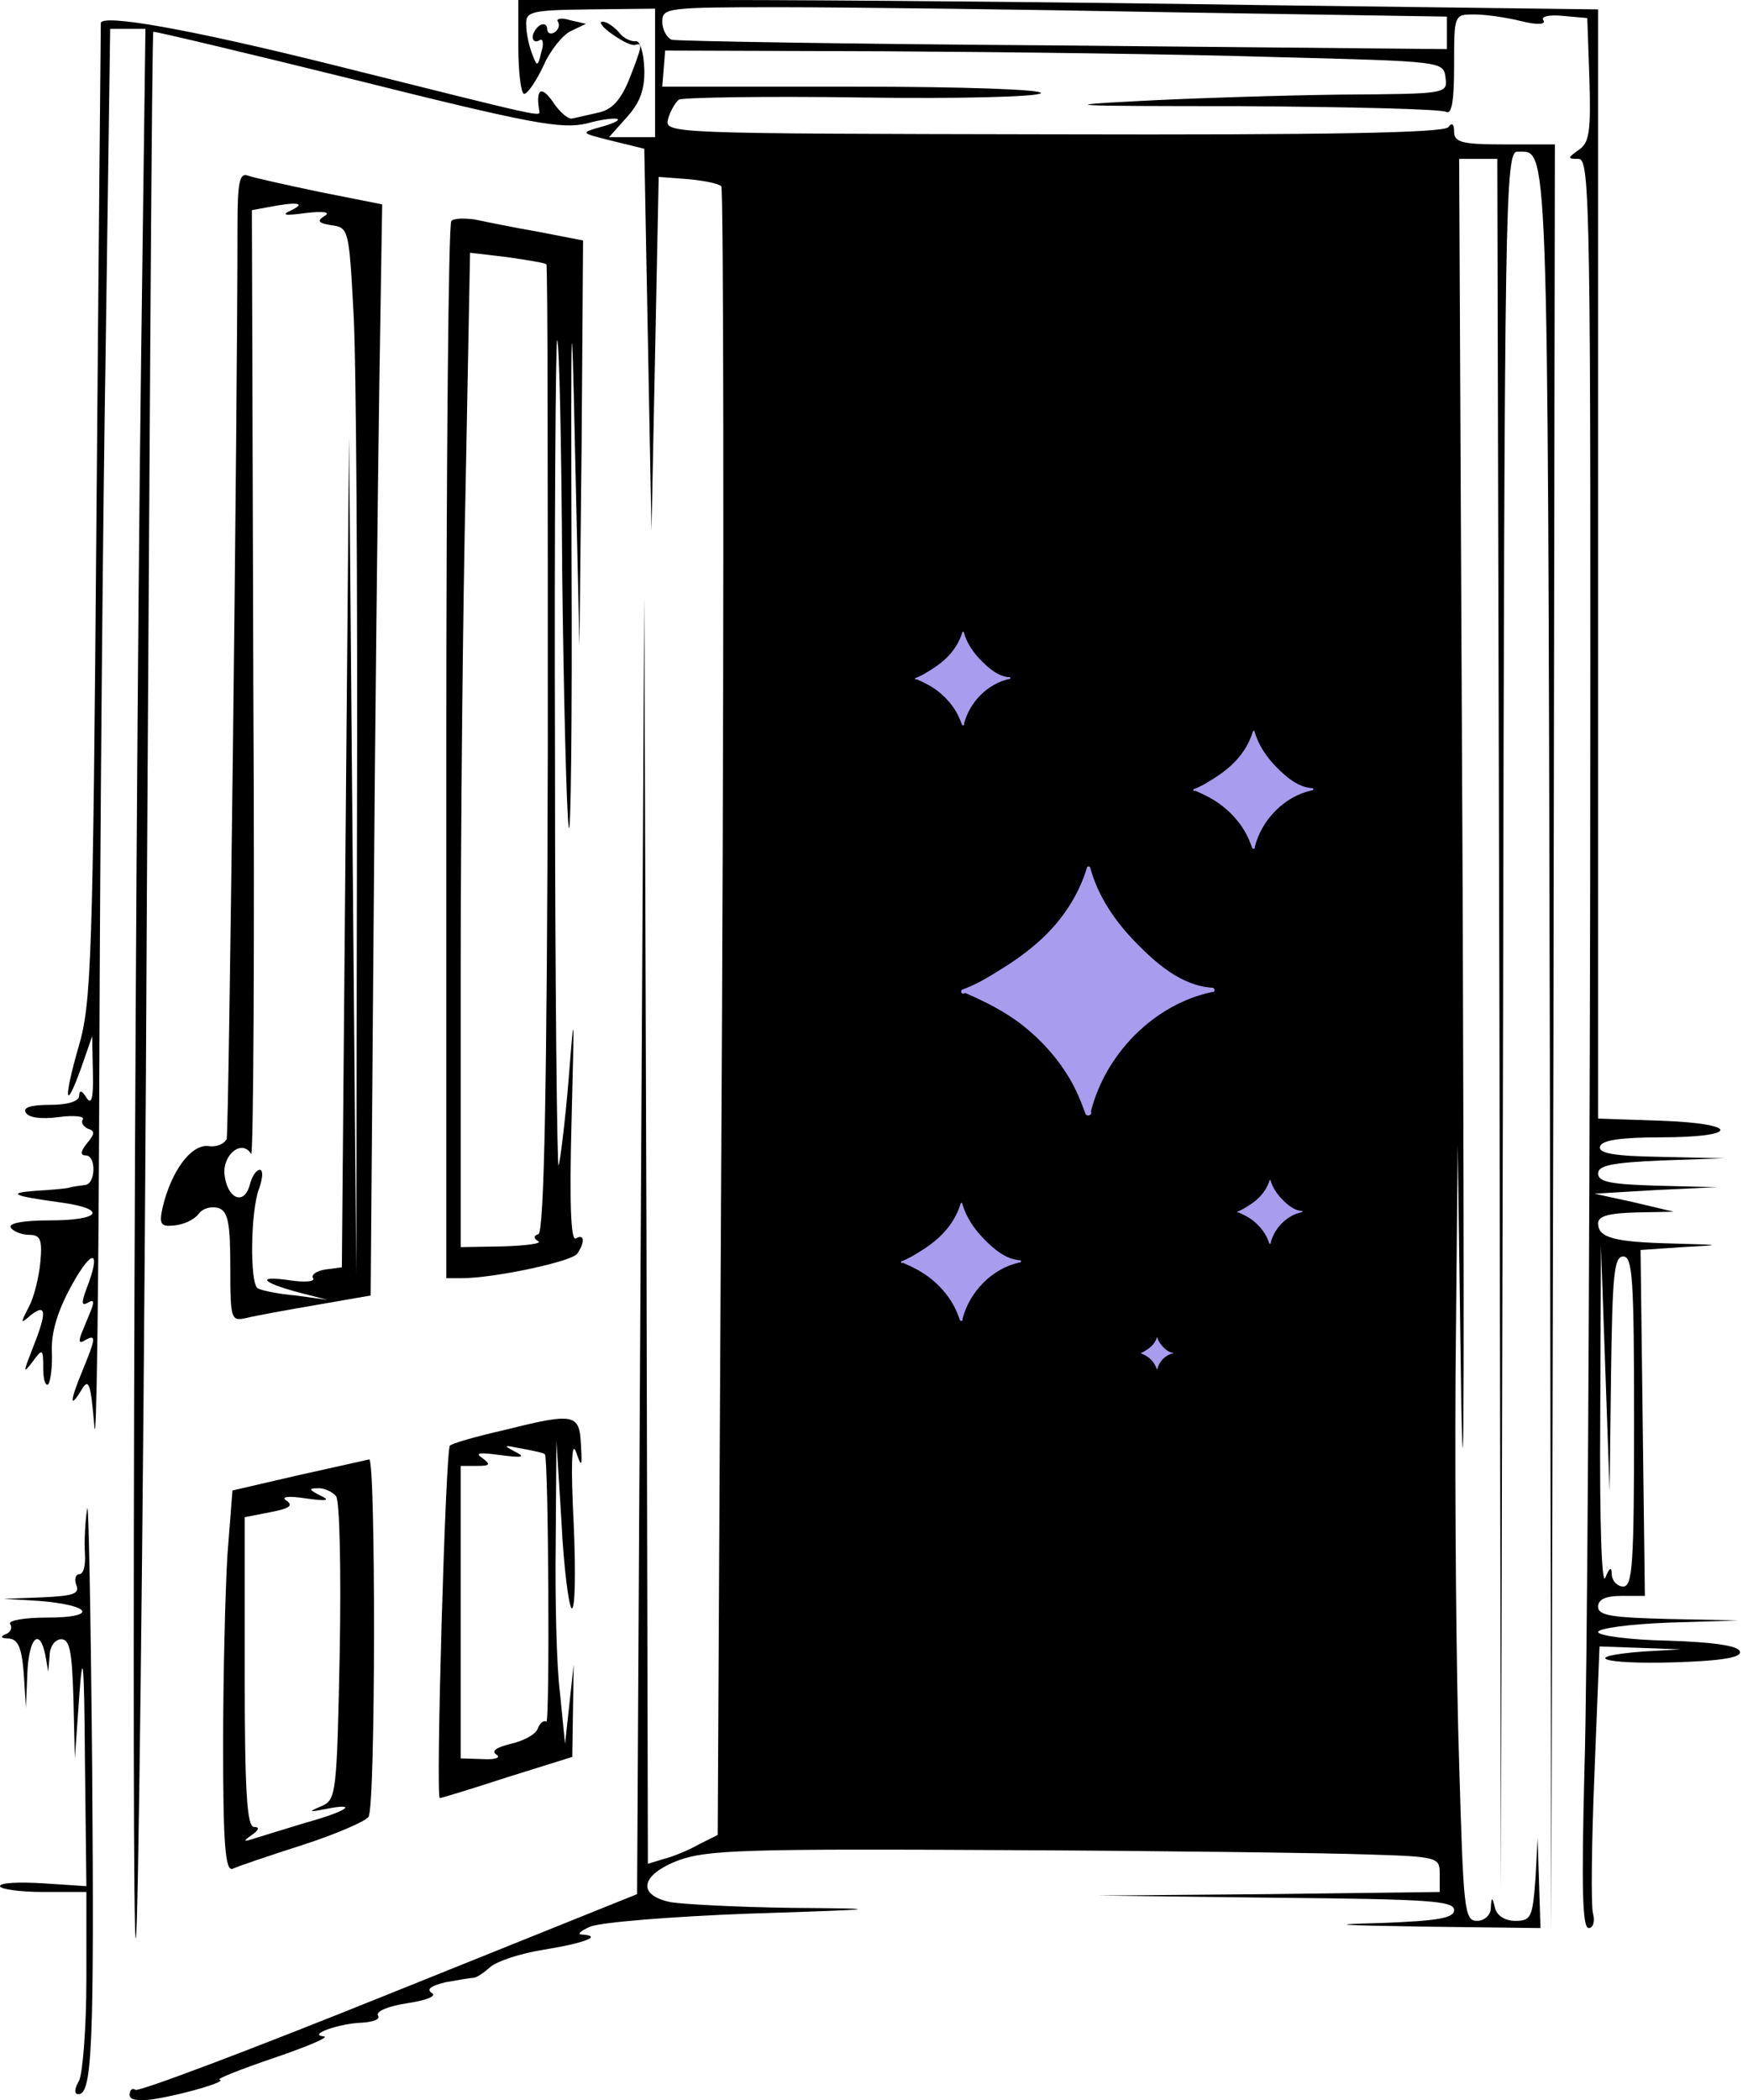 <svg width="219" height="263" viewBox="0 0 219 263" fill="none" xmlns="http://www.w3.org/2000/svg">
<path d="M64.937 5.878C64.937 9.133 65.298 11.756 65.659 11.756C66.11 11.756 67.192 10.128 68.094 8.229C68.906 6.33 70.529 4.341 71.521 3.889L73.415 2.984L71.431 2.532C70.349 2.17 69.627 2.351 69.898 2.713C70.168 3.165 69.988 3.708 69.447 4.069C68.996 4.341 68.545 4.16 68.545 3.617C68.545 3.075 68.184 2.894 67.643 3.165C67.192 3.436 66.741 4.16 66.741 4.612C66.741 5.155 67.102 5.335 67.553 5.064C68.004 4.702 68.184 5.426 67.823 6.511C67.373 8.41 67.282 8.41 66.651 6.692C66.29 5.788 65.93 4.16 65.93 3.165C65.839 1.447 66.38 1.266 73.956 1.176L82.073 1.085V9.133V17.182H79.187H76.301L78.556 14.65C80.179 12.841 80.81 11.213 80.72 8.591C80.63 6.511 80.179 5.064 79.638 5.155C79.097 5.245 78.105 4.793 77.564 4.069C76.932 3.346 76.03 2.713 75.489 2.713C74.948 2.713 75.489 3.436 76.662 4.25C77.924 5.155 79.187 5.788 79.638 5.607C80.54 5.335 80.45 5.788 78.826 9.947C77.744 12.57 76.662 13.745 74.948 14.107C73.686 14.378 72.243 14.74 71.701 14.831C71.251 15.011 70.078 14.017 69.266 12.751C67.823 10.671 67.102 11.123 67.553 13.836C67.643 14.65 68.906 14.921 41.76 8.139C23.632 3.617 12.72 1.718 12.63 2.894C12.63 3.075 12.359 30.656 12.088 64.205C11.637 120.271 11.457 125.697 9.834 131.123C7.94 137.724 8.12 139.442 10.194 133.655L11.547 129.766L11.637 134.288C11.728 137.543 11.457 138.447 10.826 137.453C10.285 136.548 9.924 136.458 9.924 137.181C9.924 137.905 8.571 138.357 6.226 138.357C3.791 138.357 2.799 138.719 3.25 139.352C3.611 139.985 5.234 140.165 7.309 139.894C9.293 139.623 10.645 139.804 10.375 140.165C10.104 140.618 10.465 141.07 11.006 141.341C11.908 141.612 11.908 141.974 10.916 143.15C10.104 144.144 10.014 144.687 10.736 144.687C12.088 144.687 11.998 148.304 10.645 148.395C10.014 148.485 9.112 148.575 8.571 148.756C8.12 148.847 6.226 149.028 4.513 149.118C0.815 149.389 1.537 149.751 7.489 150.565C13.531 151.379 12.72 152.826 6.226 152.826C2.889 152.826 0.995 153.187 1.356 153.73C1.627 154.182 2.709 154.634 3.611 154.634C5.054 154.634 5.324 155.177 5.054 158.07C4.873 159.969 4.242 162.501 3.611 163.677C2.529 165.757 2.529 165.847 3.881 164.672C5.866 163.134 5.866 164.4 4.062 168.922C2.889 171.906 2.889 172.087 4.062 170.55C5.324 168.832 5.415 168.832 5.415 171.364C5.415 172.72 5.685 173.624 6.046 173.353C6.316 172.991 6.587 171.183 6.497 169.193C6.407 166.842 7.218 164.129 9.022 160.874C11.637 156.171 12.72 156.533 10.826 161.416C10.194 163.134 10.194 163.587 11.006 163.134C11.728 162.682 11.818 162.954 11.457 163.948C11.096 164.853 10.555 166.119 10.194 167.023C9.834 168.018 9.924 168.289 10.645 167.837C12.088 167.023 11.998 167.565 10.375 171.544C8.751 175.433 8.661 176.608 10.194 174.076C11.096 172.539 11.367 173.082 11.818 178.598C12.088 182.034 12.359 161.507 12.449 132.931C12.539 104.355 12.9 63.572 13.261 42.231L13.802 3.617H16.057H18.221L17.68 44.944C16.778 114.303 16.417 262.516 17.139 240.542C17.5 229.329 18.131 171.635 18.401 112.223C18.762 52.811 19.033 4.069 19.213 3.979C19.303 3.889 30.757 6.601 44.646 10.038C66.741 15.554 70.349 16.187 73.505 15.463C75.399 14.921 77.203 14.74 77.383 14.921C77.654 15.102 76.572 15.554 75.219 15.916C72.694 16.639 72.694 16.639 76.662 17.634L80.72 18.629L81.171 42.502L81.622 66.466L82.073 44.31L82.524 22.155L86.131 22.427C88.115 22.607 90.009 22.969 90.37 23.331C90.641 23.693 90.731 70.264 90.46 126.872L89.919 229.781L87.574 230.956C86.312 231.68 84.328 232.494 83.245 232.765L81.171 233.398L80.991 154.001L80.72 74.604L80.269 155.9L79.818 237.196L48.794 249.675C31.749 256.548 17.409 261.974 16.958 261.702C16.598 261.431 16.237 261.702 16.237 262.335C16.237 262.968 17.229 263.149 19.213 262.878C23.181 262.245 28.592 260.617 27.51 260.436C27.059 260.346 30.035 259.17 34.274 257.723C38.513 256.277 41.309 255.101 40.587 255.011C38.423 254.83 42.481 253.383 45.367 253.292C46.81 253.202 47.712 252.84 47.351 252.388C47.081 251.846 48.704 251.213 51.049 250.851C53.484 250.489 54.746 249.947 54.115 249.585C53.394 249.133 53.935 248.681 55.829 248.228C57.362 247.957 58.895 247.686 59.256 247.686C59.707 247.686 60.608 247.053 61.42 246.329C62.232 245.606 65.208 244.611 68.094 244.159C73.144 243.345 75.579 242.441 72.964 242.26C72.243 242.26 72.694 241.808 73.956 241.265C75.219 240.723 84.147 239.999 93.797 239.638C110.932 239.095 111.113 239.005 99.118 238.914C92.354 238.824 85.5 238.462 83.967 238.191C79.728 237.286 80.269 234.754 85.049 232.946C88.566 231.68 93.346 231.499 125.452 231.68C145.474 231.77 166.036 232.042 171.177 232.222C180.195 232.494 180.376 232.584 180.376 234.664V236.925L159.002 237.196L137.537 237.377L159.903 237.648C178.752 237.829 182.179 238.01 182.179 239.185C182.179 240.18 180.286 240.542 172.98 240.813C166.036 240.994 167.389 241.084 178.392 241.265L193.002 241.446L192.821 235.749L192.641 230.143L192.37 235.297C192.01 240.09 191.829 240.542 189.845 240.542C188.583 240.542 187.591 239.909 187.32 239.005C186.959 237.467 186.869 237.467 186.779 238.914C186.779 239.818 185.967 240.542 185.065 240.542C183.442 240.542 183.352 239.185 182.811 220.828C182.45 210.067 182.27 188.183 182.36 172.268L182.63 143.33L183.081 175.885C183.442 193.79 183.442 166.028 183.262 114.122L182.811 19.895H185.156H187.591L187.861 128.138L188.042 236.473L188.312 127.686C188.492 24.868 188.583 18.99 190.116 18.99C193.994 19.081 193.904 14.921 194.174 131.213L194.355 241.898L194.625 129.947L194.806 18.086H188.492C183.081 18.086 182.179 17.815 182.179 16.458C182.179 15.554 181.909 15.283 181.458 15.916C181.007 16.639 166.397 16.91 132.036 16.82C83.696 16.73 83.245 16.73 83.696 14.921C83.967 13.926 84.598 12.841 85.049 12.479C85.59 12.208 95.871 12.027 107.956 12.208C120.222 12.389 130.142 12.118 130.413 11.665C130.683 11.213 120.853 10.852 106.964 10.852H82.975L83.155 8.591L83.335 6.33L110.932 6.421C126.084 6.511 147.999 6.782 159.633 7.144C180.736 7.687 180.827 7.687 181.097 9.676C181.368 11.756 181.368 11.756 168.02 11.846C160.715 11.937 149.171 12.299 142.498 12.66C132.036 13.203 133.93 13.293 155.304 13.293C169.012 13.384 180.646 13.655 181.187 14.017C181.909 14.378 182.179 12.479 182.179 8.229C182.179 1.809 182.179 1.809 184.705 1.809C186.057 1.809 188.673 2.17 190.477 2.623C192.641 3.165 193.723 3.075 193.363 2.532C193.002 2.08 194.084 1.809 195.798 1.99L198.864 2.261L199.134 9.947C199.315 16.368 199.134 17.815 197.872 18.719C196.339 19.804 196.339 19.895 197.782 19.895C199.225 19.895 199.315 26.044 199.225 110.957C199.134 161.145 198.864 210.972 198.503 221.823C198.142 236.382 198.233 241.446 199.044 241.446C199.585 241.446 199.856 240.632 199.585 239.638C199.315 238.643 199.405 230.685 199.766 222.004L200.397 206.179L205.538 206.36L210.588 206.541L205.898 206.812C197.691 207.445 200.758 208.44 209.776 208.168C215.819 207.987 218.254 207.535 217.983 206.812C217.803 206.088 214.646 205.636 208.965 205.455C204.185 205.365 200.217 204.822 200.217 204.37C200.217 203.918 204.185 203.375 209.055 203.195L217.803 202.923L209.055 202.742C201.84 202.562 200.217 202.29 200.217 201.205C200.217 200.301 201.119 199.849 203.193 199.849H206.079L205.808 178.236L205.538 156.533L210.768 156.171C215.909 155.9 215.909 155.9 209.506 155.719C202.201 155.538 200.217 154.996 200.217 153.187C200.217 152.283 201.569 151.921 204.997 151.831L209.686 151.74L204.726 150.565L199.766 149.48L207.432 149.028L215.097 148.666L207.702 148.485C201.84 148.304 200.217 148.033 200.217 146.948C200.217 145.953 201.93 145.591 208.153 145.32L215.999 145.049L208.063 144.868C202.111 144.777 200.126 144.416 200.487 143.511C200.758 142.788 203.103 142.426 207.973 142.426C217.983 142.426 218.074 140.708 208.153 140.346L200.217 140.075V70.625V1.176L157.649 0.633C134.2 0.271 103.717 0 90.009 0H64.937V5.878ZM146.826 1.537L181.278 2.08V4.16V6.149L133.299 5.697C106.874 5.516 84.688 5.155 84.147 4.974C83.516 4.702 82.975 3.708 82.975 2.713C82.975 0.995 83.516 0.904 97.675 0.904C105.702 0.904 127.797 1.176 146.826 1.537ZM201.84 171.997C202.02 159.698 202.201 157.347 203.373 157.347C204.546 157.347 204.726 160.241 204.726 177.965C204.726 195.779 204.546 198.673 203.373 198.673C202.652 198.673 202.02 198.04 201.93 197.226C201.93 196.141 201.66 196.232 201.119 197.588C200.668 198.673 200.397 190.444 200.487 177.694L200.577 155.991L201.119 171.364L201.66 186.737L201.84 171.997Z" fill="black"/>
<path d="M151.897 123.689C148.053 123.471 144.82 120.617 142.255 117.98C139.698 115.36 137.543 112.207 136.586 108.635C136.57 108.587 136.546 108.555 136.506 108.539C136.401 108.466 136.232 108.482 136.184 108.635C135.139 112.135 133.056 115.247 130.37 117.698C128.947 119.004 127.371 120.149 125.738 121.173C124.13 122.181 122.393 123.278 120.6 123.907C120.23 124.036 120.471 124.6 120.809 124.399C120.841 124.382 120.881 124.358 120.914 124.342C123.487 125.463 125.98 126.697 128.191 128.454C130.443 130.244 132.429 132.437 133.916 134.905C134.777 136.34 135.412 137.856 135.975 139.428C136.136 139.879 136.843 139.702 136.707 139.226C136.699 139.202 136.691 139.186 136.683 139.162C138.5 131.994 144.555 125.777 151.84 124.229C151.856 124.229 151.873 124.229 151.889 124.237C152.25 124.27 152.25 123.713 151.897 123.689Z" fill="#A79CEE"/>
<path d="M164.426 98.702C162.608 98.597 161.072 97.243 159.858 96.001C158.652 94.759 157.631 93.267 157.172 91.574C157.164 91.55 157.148 91.534 157.132 91.526C157.084 91.494 157.004 91.502 156.979 91.574C156.489 93.235 155.5 94.703 154.229 95.864C153.554 96.485 152.806 97.025 152.034 97.509C151.27 97.984 150.45 98.508 149.598 98.807C149.421 98.871 149.533 99.137 149.694 99.04C149.71 99.032 149.726 99.024 149.742 99.016C150.965 99.549 152.139 100.129 153.192 100.968C154.262 101.814 155.202 102.854 155.902 104.023C156.312 104.701 156.61 105.418 156.875 106.168C156.955 106.386 157.285 106.297 157.221 106.071C157.221 106.063 157.213 106.047 157.213 106.039C158.073 102.645 160.936 99.702 164.385 98.968C164.394 98.968 164.402 98.968 164.41 98.968C164.595 98.976 164.595 98.718 164.426 98.702Z" fill="#A79CEE"/>
<path d="M126.498 84.81C125.05 84.729 123.836 83.649 122.871 82.657C121.906 81.673 121.102 80.488 120.74 79.141C120.732 79.125 120.716 79.117 120.7 79.109C120.668 79.085 120.603 79.085 120.579 79.149C120.193 80.464 119.405 81.633 118.4 82.56C117.861 83.052 117.274 83.479 116.655 83.866C116.052 84.245 115.393 84.656 114.717 84.898C114.58 84.947 114.669 85.156 114.798 85.084C114.814 85.076 114.822 85.068 114.838 85.06C115.803 85.479 116.744 85.947 117.58 86.608C118.424 87.285 119.172 88.107 119.735 89.035C120.057 89.575 120.298 90.147 120.515 90.736C120.579 90.905 120.845 90.841 120.788 90.663C120.788 90.655 120.78 90.647 120.78 90.639C121.464 87.938 123.739 85.6 126.482 85.019C126.49 85.019 126.49 85.019 126.498 85.019C126.626 85.027 126.626 84.818 126.498 84.81Z" fill="#A79CEE"/>
<path d="M163.105 151.643C162.116 151.587 161.287 150.853 160.628 150.176C159.969 149.499 159.422 148.692 159.173 147.781C159.173 147.765 159.165 147.757 159.148 147.757C159.124 147.741 159.076 147.741 159.068 147.781C158.803 148.676 158.264 149.475 157.58 150.112C157.219 150.442 156.808 150.74 156.39 151.007C155.98 151.265 155.53 151.547 155.072 151.708C154.975 151.74 155.039 151.885 155.128 151.837C155.136 151.829 155.144 151.829 155.152 151.821C155.811 152.111 156.455 152.426 157.018 152.877C157.596 153.337 158.103 153.901 158.489 154.53C158.714 154.901 158.875 155.288 159.02 155.691C159.06 155.804 159.245 155.764 159.205 155.643C159.205 155.635 159.205 155.635 159.197 155.627C159.663 153.788 161.215 152.192 163.089 151.797H163.097C163.193 151.789 163.193 151.652 163.105 151.643Z" fill="#A79CEE"/>
<path d="M146.959 169.406C146.468 169.374 146.05 169.011 145.72 168.673C145.391 168.334 145.117 167.931 144.997 167.471C144.997 167.463 144.989 167.463 144.989 167.455C144.972 167.447 144.956 167.447 144.948 167.471C144.812 167.923 144.546 168.318 144.201 168.632C144.016 168.802 143.815 168.947 143.605 169.076C143.396 169.205 143.179 169.35 142.946 169.43C142.898 169.447 142.93 169.519 142.97 169.495C142.978 169.495 142.978 169.487 142.986 169.487C143.316 169.632 143.638 169.785 143.919 170.011C144.209 170.245 144.466 170.519 144.651 170.841C144.763 171.027 144.844 171.22 144.916 171.422C144.94 171.478 145.029 171.454 145.013 171.398V171.39C145.246 170.471 146.026 169.672 146.959 169.471H146.967C147.007 169.479 147.007 169.406 146.959 169.406Z" fill="#A79CEE"/>
<path d="M127.809 157.82C125.991 157.715 124.455 156.361 123.241 155.119C122.035 153.877 121.014 152.386 120.555 150.692C120.547 150.668 120.531 150.652 120.515 150.644C120.467 150.612 120.386 150.62 120.362 150.692C119.872 152.353 118.883 153.821 117.612 154.982C116.937 155.603 116.189 156.143 115.417 156.627C114.653 157.102 113.833 157.627 112.98 157.925C112.803 157.989 112.916 158.255 113.077 158.159C113.093 158.151 113.109 158.143 113.125 158.134C114.347 158.667 115.521 159.247 116.575 160.086C117.644 160.932 118.585 161.972 119.285 163.142C119.695 163.819 119.992 164.536 120.258 165.286C120.338 165.504 120.668 165.415 120.604 165.19C120.604 165.182 120.595 165.165 120.595 165.157C121.456 161.763 124.319 158.82 127.768 158.086C127.776 158.086 127.784 158.086 127.792 158.086C127.977 158.094 127.977 157.828 127.809 157.82Z" fill="#A79CEE"/>
<path d="M29.755 28.124C29.755 51.907 28.672 141.703 28.402 142.607C28.131 143.24 27.139 143.692 26.057 143.511C23.892 143.331 21.457 146.676 20.375 151.198C19.924 153.278 20.105 153.64 21.818 153.459C22.991 153.368 24.343 152.735 24.884 152.012C25.426 151.288 26.508 151.017 27.41 151.288C28.582 151.741 28.853 153.187 28.853 158.704C28.853 165.305 28.943 165.486 30.927 165.034C32.009 164.762 35.977 164.039 39.675 163.406L46.439 162.23L46.8 116.654C46.98 91.515 47.341 60.769 47.521 48.289L47.882 25.592L40.126 24.054C35.797 23.15 31.739 22.246 31.017 21.975C30.025 21.613 29.755 22.879 29.755 28.124ZM36.519 26.315C35.166 26.948 35.617 27.039 38.322 26.677C40.577 26.406 41.479 26.587 40.667 27.039C39.675 27.672 39.855 27.943 41.569 28.214C43.643 28.485 43.733 28.757 44.275 38.885C44.635 44.582 44.816 74.062 44.725 104.446L44.635 159.608L44.184 107.159L43.733 54.71L43.282 106.707L42.831 158.704L40.757 158.975C39.675 159.156 38.953 159.608 39.224 160.06C39.495 160.512 38.142 160.603 36.338 160.331C32.009 159.698 32.731 160.603 37.511 161.869L41.028 162.773L37.06 162.23C34.895 162.049 32.731 161.597 32.28 161.326C31.288 160.693 31.378 151.65 32.46 148.847C32.911 147.581 33.001 146.496 32.55 146.496C32.099 146.496 31.558 147.309 31.288 148.395C30.566 151.017 28.492 150.113 28.131 147.129C27.861 144.597 30.296 142.607 31.468 144.506C31.739 144.958 31.919 118.643 31.739 85.908L31.558 26.315L33.542 25.953C37.24 25.23 38.412 25.411 36.519 26.315Z" fill="black"/>
<path d="M56.545 27.672C56.185 28.033 55.914 57.965 55.914 94.228V160.06H57.898C61.866 160.06 71.697 157.98 72.328 156.985C73.32 155.539 73.23 154.453 72.148 155.086C71.516 155.448 71.336 150.746 71.606 140.437C71.967 126.33 71.967 125.968 71.246 135.102C70.795 140.618 70.163 145.501 69.983 145.953C69.803 146.496 69.532 123.346 69.532 94.589C69.442 65.742 69.622 42.412 69.803 42.593C70.073 42.773 70.344 55.795 70.434 71.439C70.614 87.084 70.975 101.552 71.246 103.542C71.516 105.531 71.697 90.43 71.606 70.083C71.516 37.438 71.606 35.81 72.057 56.971L72.599 80.934L72.869 55.524L73.049 30.113L67.458 29.028C64.301 28.485 60.784 27.762 59.522 27.491C58.259 27.31 56.906 27.31 56.545 27.672ZM68.45 33.097C68.63 33.188 68.63 60.498 68.63 93.775C68.54 135.644 68.179 154.273 67.458 154.544C66.827 154.725 66.827 155.086 67.458 155.448C67.909 155.719 65.925 155.991 63.039 156.081L57.718 156.172V122.532C57.718 104.084 57.988 76.051 58.349 60.317L58.89 31.651L63.49 32.193C66.015 32.555 68.27 32.916 68.45 33.097Z" fill="black"/>
<path d="M63.308 179.051C59.7 179.864 56.544 180.769 56.363 181.04C55.822 181.583 54.56 225.169 55.101 225.169C55.281 225.169 59.159 223.994 63.578 222.547L71.695 220.015L71.785 214.227L71.875 208.44L71.334 213.414L70.793 218.387L70.162 212.057C69.711 208.53 69.531 200.03 69.621 193.067L69.711 180.407L70.342 190.535C70.613 196.142 71.244 201.025 71.605 201.387C72.056 201.748 72.146 197.046 71.875 190.806C71.515 183.753 71.605 180.317 72.146 181.763C72.867 183.843 72.958 183.753 72.777 180.859C72.597 177.061 71.966 176.88 63.308 179.051ZM68.268 182.125C68.719 182.577 68.899 215.855 68.448 215.584C68.088 215.403 67.637 215.765 67.366 216.488C67.096 217.212 65.562 218.026 63.939 218.387C62.135 218.839 61.504 219.292 62.225 219.744C62.767 220.105 62.045 220.377 60.512 220.286L57.716 220.196V201.839V183.572H59.79C61.414 183.572 61.504 183.391 60.422 182.577C59.43 181.944 60.061 181.854 62.676 182.216C65.472 182.577 65.923 182.487 64.48 181.763C62.947 180.95 63.127 180.95 65.382 181.402C66.825 181.673 68.178 181.944 68.268 182.125Z" fill="black"/>
<path d="M37.333 184.747L29.125 186.646L28.494 194.694C28.224 199.216 27.953 209.977 27.953 218.658C27.953 230.866 28.224 234.302 29.125 234.031C29.667 233.759 33.635 232.403 37.874 231.047C42.112 229.69 45.81 228.062 46.171 227.52C47.073 226.163 47.073 182.667 46.261 182.757C45.81 182.848 41.842 183.752 37.333 184.747ZM42.112 187.369C42.563 188.002 42.744 196.774 42.563 206.902C42.203 224.717 42.112 225.35 40.309 226.163C38.595 226.887 38.595 226.977 40.85 226.525C44.998 225.711 43.555 226.796 38.325 228.243C35.619 229.057 32.733 229.961 31.831 230.233C30.478 230.685 30.388 230.594 31.561 229.781C32.462 229.148 32.553 228.786 31.831 228.786C30.929 228.786 30.659 224.264 30.659 209.344V189.992L33.905 189.359C36.25 188.907 36.791 188.545 35.889 187.912C35.168 187.46 35.98 187.279 38.325 187.641C40.94 188.002 41.481 187.912 40.128 187.279C38.685 186.555 38.685 186.375 39.767 186.375C40.579 186.284 41.661 186.827 42.112 187.369Z" fill="black"/>
<path d="M10.912 188.997C10.642 190.715 10.552 193.247 10.642 194.604C10.732 196.051 10.462 197.136 9.92 197.136C9.47 197.136 9.289 197.769 9.56 198.492C10.011 199.578 9.199 199.849 5.321 200.03L0.451 200.211L4.96 200.482C11.544 201.024 12.265 202.562 5.952 202.562C3.066 202.562 0.992 202.923 1.263 203.376C1.623 203.828 1.263 204.461 0.721 204.642C0 204.913 0.09 205.184 1.082 205.184C2.255 205.275 2.706 206.269 2.976 209.525L3.247 213.865L3.427 209.525C3.607 205.094 4.96 203.737 5.682 207.264L6.042 209.344L6.223 207.264C6.223 206.179 6.944 205.275 7.666 205.275C8.748 205.275 9.019 206.812 9.199 212.69L9.379 220.195L9.92 212.509C10.371 206.269 10.552 207.716 10.642 220.557L10.822 236.201L5.411 235.84C2.435 235.659 0 235.749 0 236.201C0 236.563 2.435 236.925 5.411 236.925H10.822V247.867C10.822 253.835 10.371 259.532 9.92 260.527C9.289 261.612 9.289 262.245 9.83 262.245C11.544 262.245 11.814 256.186 11.544 221.1C11.364 201.657 11.093 187.279 10.912 188.997Z" fill="black"/>
</svg>
